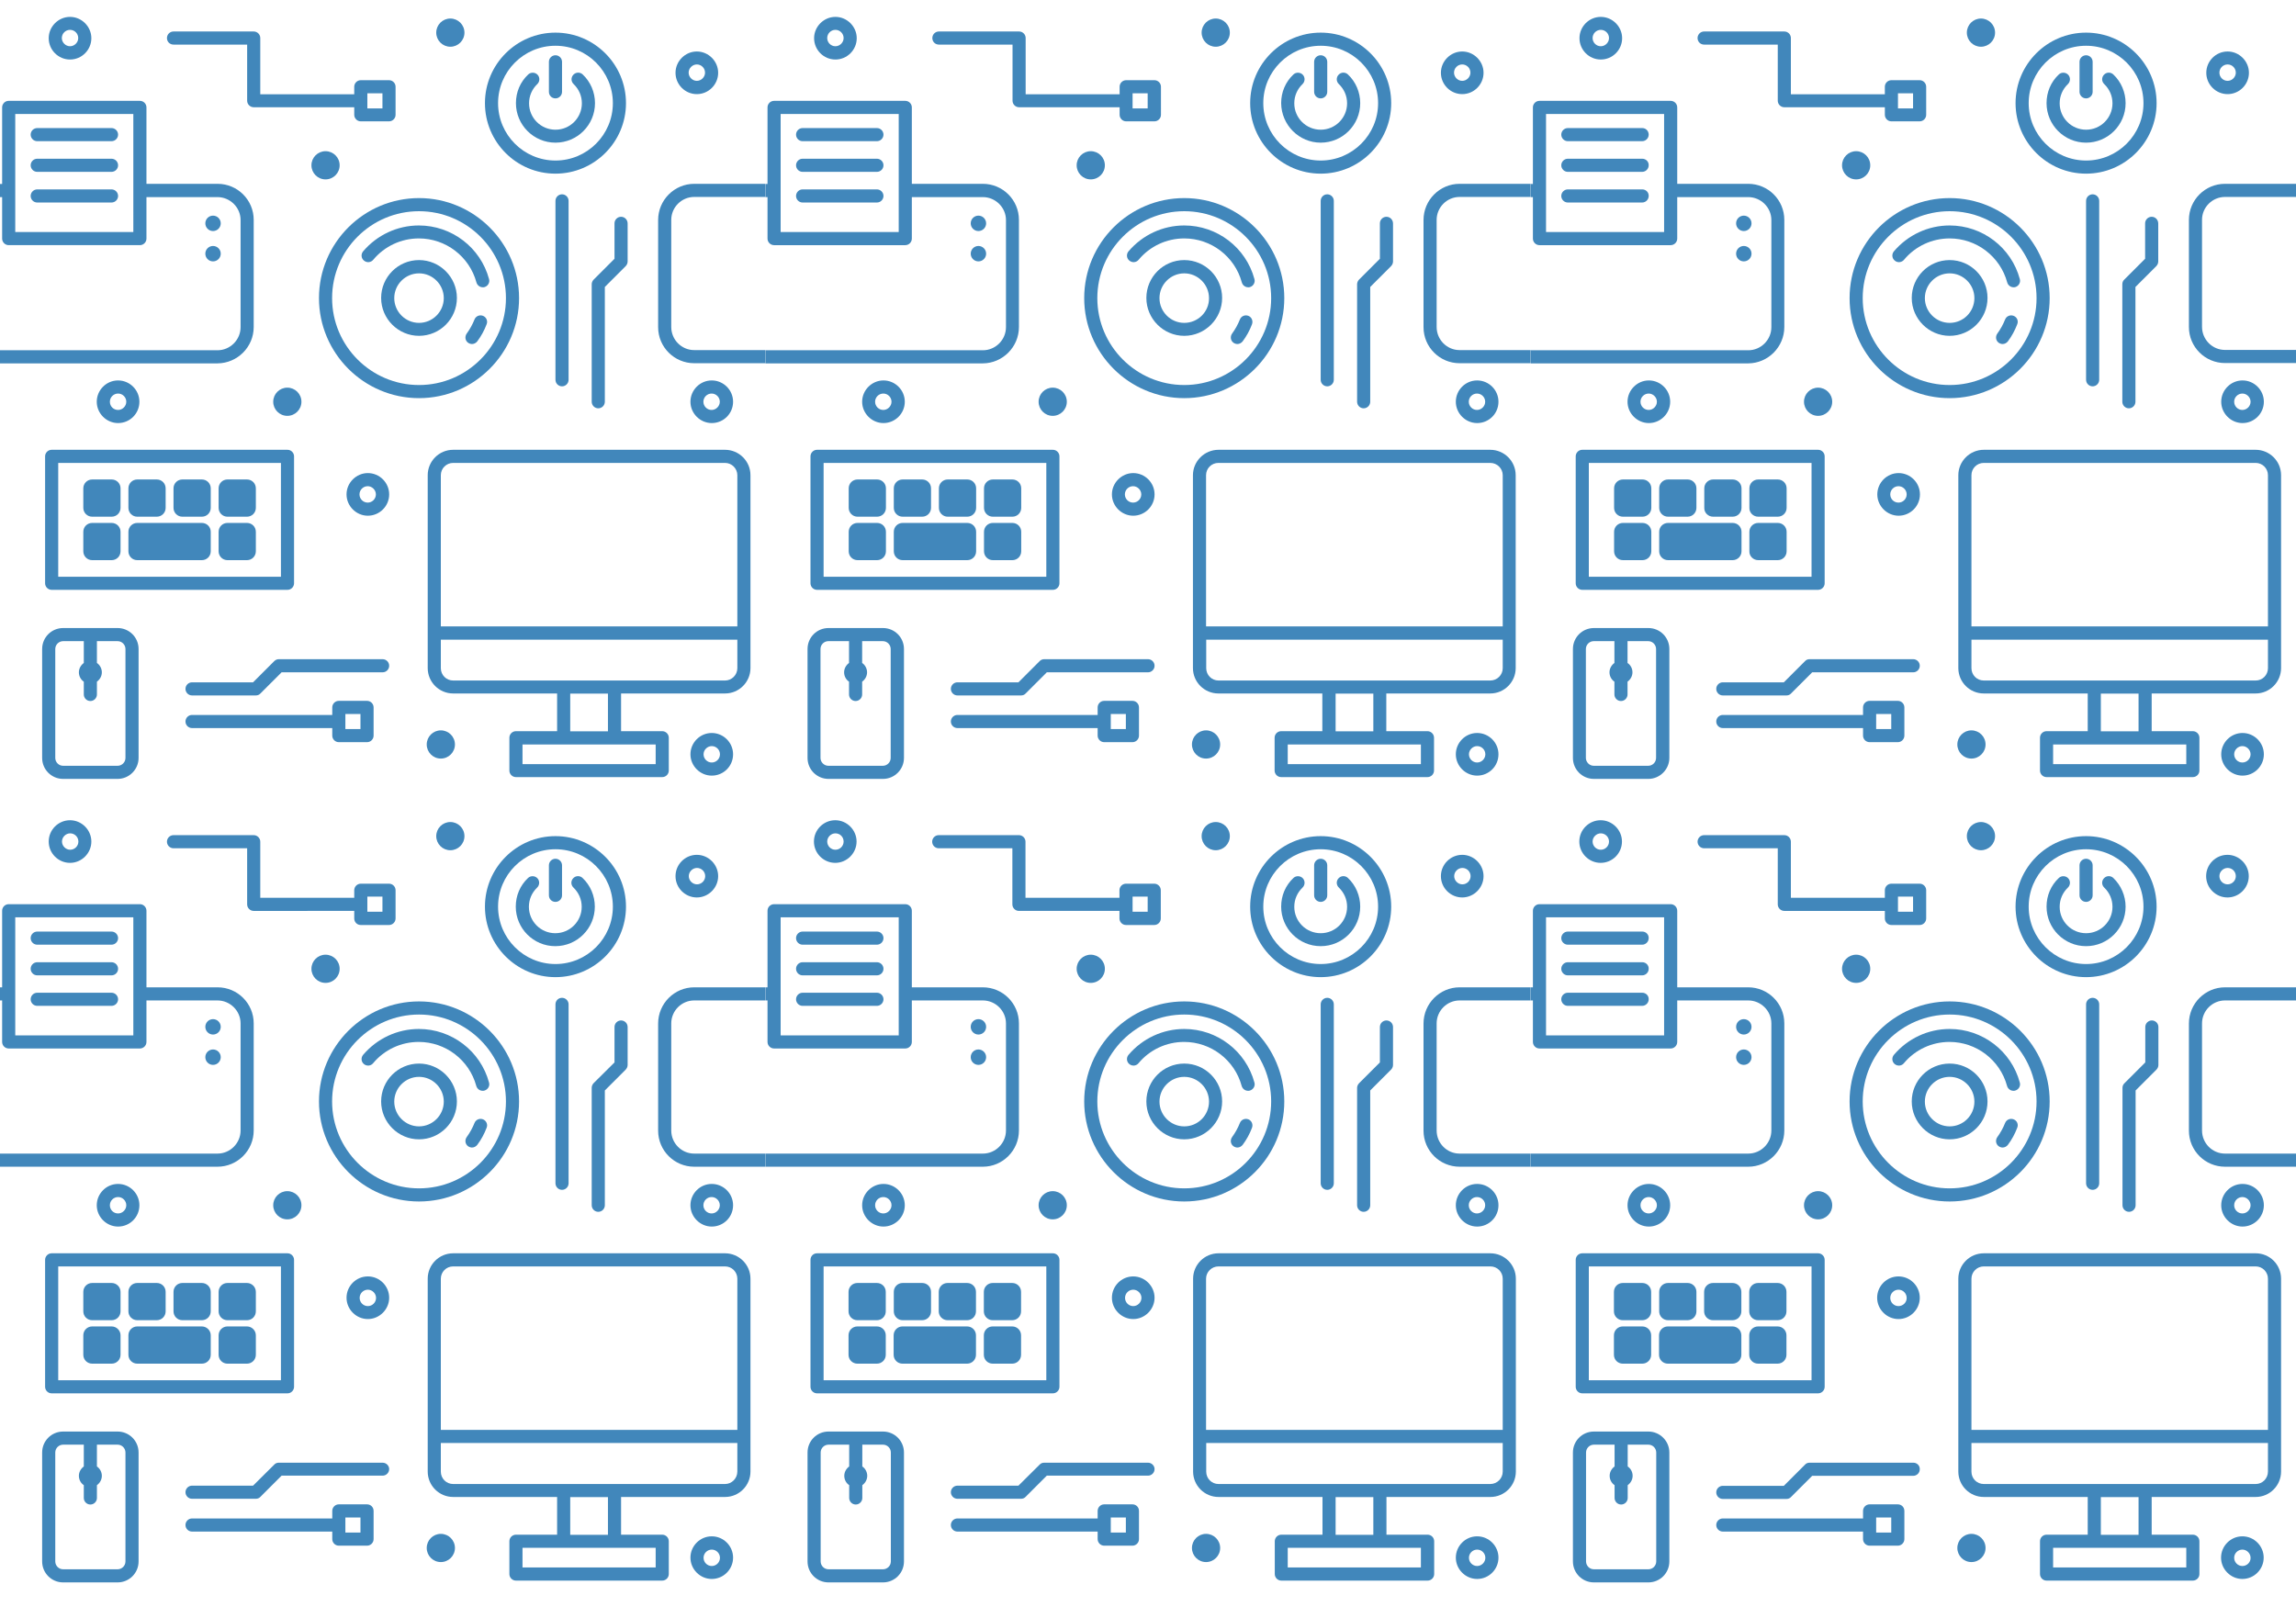 <?xml version="1.0" encoding="utf-8"?>
<!-- Generator: Adobe Illustrator 19.0.0, SVG Export Plug-In . SVG Version: 6.00 Build 0)  -->
<svg xmlns="http://www.w3.org/2000/svg" xmlns:xlink="http://www.w3.org/1999/xlink" version="1.1" id="Layer_2_copy" x="0px" y="0px" viewBox="0 0 1400 980" style="enable-background:new 0 0 1400 980;" xml:space="preserve">
<style type="text/css">
	.st0{fill:#47D6C2;}
	.st1{fill:#4187BB;}
</style>
<g>
	
	<g>
		<g>
			<g>
				<path class="st1" d="M194.5,181.8c0,33.6,27.4,61,61,61s61-27.4,61-61s-27.4-61-61-61S194.5,148.1,194.5,181.8z M255.5,128.8      c29.2,0,53,23.8,53,53s-23.8,53-53,53s-53-23.8-53-53S226.2,128.8,255.5,128.8z"/>
				<path class="st1" d="M294.5,192.6c-2.1-0.8-4.4,0.2-5.2,2.3c-1.2,3-2.8,5.9-4.7,8.5c-1.3,1.8-1,4.3,0.8,5.6      c0.7,0.5,1.6,0.8,2.4,0.8c1.2,0,2.4-0.6,3.2-1.6c2.4-3.2,4.3-6.7,5.7-10.4C297.6,195.7,296.5,193.4,294.5,192.6z"/>
				<path class="st1" d="M227.6,158.4c6.9-8.3,17.1-13,27.8-13c16.4,0,30.8,11,35.1,26.8c0.5,1.8,2.1,3,3.9,3c0.3,0,0.7,0,1-0.1      c2.1-0.6,3.4-2.8,2.8-4.9c-5.2-19.3-22.8-32.7-42.8-32.7c-13.1,0-25.5,5.8-34,15.8c-1.4,1.7-1.2,4.2,0.5,5.6      C223.7,160.4,226.2,160.1,227.6,158.4z"/>
				<path class="st1" d="M255.5,158.6c-12.8,0-23.1,10.4-23.1,23.1s10.4,23.1,23.1,23.1c12.8,0,23.1-10.4,23.1-23.1      S268.2,158.6,255.5,158.6z M255.5,196.9c-8.3,0-15.1-6.8-15.1-15.1c0-8.3,6.8-15.1,15.1-15.1c8.3,0,15.1,6.8,15.1,15.1      C270.6,190.1,263.8,196.9,255.5,196.9z"/>
				<path class="st1" d="M260.8,289.8v117.6c0,8.6,7,15.5,15.5,15.5h63.4v23h-25.1c-2.2,0-4,1.8-4,4v20c0,2.2,1.8,4,4,4h89.2      c2.2,0,4-1.8,4-4v-20c0-2.2-1.8-4-4-4h-25.1v-23h63.4c8.6,0,15.5-7,15.5-15.5V289.8c0-8.6-7-15.5-15.5-15.5H276.3      C267.7,274.3,260.8,281.3,260.8,289.8z M399.8,466h-81.2v-12h25.1h31h25.1V466z M370.7,446h-23v-23h23V446z M442.1,415h-67.4      h-31h-67.4c-4.2,0-7.5-3.4-7.5-7.5v-17.4h180.8v17.4C449.6,411.6,446.2,415,442.1,415z M449.6,289.8v92.2H268.8v-92.2      c0-4.2,3.4-7.5,7.5-7.5h165.8C446.2,282.3,449.6,285.7,449.6,289.8z"/>
				<path class="st1" d="M179.3,355.7v-77.4c0-2.2-1.8-4-4-4H31.5c-2.2,0-4,1.8-4,4v77.4c0,2.2,1.8,4,4,4h143.8      C177.5,359.7,179.3,357.9,179.3,355.7z M171.3,351.7H35.5v-69.4h135.8V351.7z"/>
				<path class="st1" d="M56.2,315.1h11.9c3,0,5.4-2.4,5.4-5.4v-11.9c0-3-2.4-5.4-5.4-5.4H56.2c-3,0-5.4,2.4-5.4,5.4v11.9      C50.8,312.7,53.2,315.1,56.2,315.1z"/>
				<path class="st1" d="M83.7,315.1h11.9c3,0,5.4-2.4,5.4-5.4v-11.9c0-3-2.4-5.4-5.4-5.4H83.7c-3,0-5.4,2.4-5.4,5.4v11.9      C78.3,312.7,80.7,315.1,83.7,315.1z"/>
				<path class="st1" d="M111.2,315.1h11.9c3,0,5.4-2.4,5.4-5.4v-11.9c0-3-2.4-5.4-5.4-5.4h-11.9c-3,0-5.4,2.4-5.4,5.4v11.9      C105.8,312.7,108.2,315.1,111.2,315.1z"/>
				<path class="st1" d="M138.7,315.1h11.9c3,0,5.4-2.4,5.4-5.4v-11.9c0-3-2.4-5.4-5.4-5.4h-11.9c-3,0-5.4,2.4-5.4,5.4v11.9      C133.3,312.7,135.7,315.1,138.7,315.1z"/>
				<path class="st1" d="M56.2,341.6h11.9c3,0,5.4-2.4,5.4-5.4v-11.9c0-3-2.4-5.4-5.4-5.4H56.2c-3,0-5.4,2.4-5.4,5.4v11.9      C50.8,339.2,53.2,341.6,56.2,341.6z"/>
				<path class="st1" d="M138.7,341.6h11.9c3,0,5.4-2.4,5.4-5.4v-11.9c0-3-2.4-5.4-5.4-5.4h-11.9c-3,0-5.4,2.4-5.4,5.4v11.9      C133.3,339.2,135.7,341.6,138.7,341.6z"/>
				<path class="st1" d="M83.7,341.6h39.4c3,0,5.4-2.4,5.4-5.4v-11.9c0-3-2.4-5.4-5.4-5.4H83.7c-3,0-5.4,2.4-5.4,5.4v11.9      C78.3,339.2,80.7,341.6,83.7,341.6z"/>
				<path class="st1" d="M84.5,462.2v-66.4c0-7.1-5.7-12.8-12.8-12.8H38.5c-7.1,0-12.8,5.7-12.8,12.8v66.4c0,7.1,5.7,12.8,12.8,12.8      h33.2C78.8,475,84.5,469.2,84.5,462.2z M33.7,462.2v-66.4c0-2.7,2.2-4.8,4.8-4.8h12.6v13.3c-1.8,1.3-3,3.4-3,5.7      c0,2.4,1.2,4.5,3,5.7v7.8c0,2.2,1.8,4,4,4c2.2,0,4-1.8,4-4v-7.8c1.8-1.3,3-3.4,3-5.7s-1.2-4.5-3-5.7V391h12.6      c2.7,0,4.8,2.2,4.8,4.8v66.4c0,2.7-2.2,4.8-4.8,4.8H38.5C35.8,467,33.7,464.8,33.7,462.2z"/>
				<path class="st1" d="M338.7,105.9c23.7,0,43-19.3,43-43c0-23.7-19.3-43-43-43s-43,19.3-43,43      C295.7,86.6,314.9,105.9,338.7,105.9z M338.7,27.9c19.3,0,35,15.7,35,35s-15.7,35-35,35s-35-15.7-35-35S319.4,27.9,338.7,27.9z"/>
				<path class="st1" d="M338.7,87c13.3,0,24.1-10.8,24.1-24.1c0-6.6-2.7-13-7.5-17.5c-1.6-1.5-4.1-1.5-5.7,0.2      c-1.5,1.6-1.5,4.1,0.2,5.7c3.2,3.1,5,7.2,5,11.7c0,8.9-7.2,16.1-16.1,16.1c-8.9,0-16.1-7.2-16.1-16.1c0-4.5,1.8-8.6,5-11.7      c1.6-1.5,1.7-4.1,0.2-5.7c-1.5-1.6-4.1-1.7-5.7-0.2c-4.9,4.6-7.5,10.8-7.5,17.5C314.6,76.2,325.4,87,338.7,87z"/>
				<path class="st1" d="M338.7,60c2.2,0,4-1.8,4-4V37.7c0-2.2-1.8-4-4-4c-2.2,0-4,1.8-4,4V56C334.7,58.2,336.4,60,338.7,60z"/>
				<path class="st1" d="M154.7,199.4v-65.3c0-12.2-9.9-22-22-22H89.3V65.5c0-2.2-1.8-4-4-4h-80c-2.2,0-4,1.8-4,4v46.7H0v8h1.3v25.3      c0,2.2,1.8,4,4,4h80c2.2,0,4-1.8,4-4v-25.3h43.3c7.7,0,14.1,6.3,14.1,14v65.3c0,7.7-6.3,14.1-14.1,14.1H0v8h132.6      C144.8,221.5,154.7,211.6,154.7,199.4z M81.3,141.5h-72v-25.3V69.5h72v46.7V141.5z"/>
				<path class="st1" d="M401.3,134.2v65.3c0,12.2,9.9,22,22,22h43.3v-8h-43.3c-7.7,0-14-6.3-14-14.1v-65.3c0-7.7,6.3-14,14-14h43.3      v-8h-43.3C411.2,112.1,401.3,122,401.3,134.2z"/>
				<path class="st1" d="M68,78.1H22.7c-2.2,0-4,1.8-4,4s1.8,4,4,4H68c2.2,0,4-1.8,4-4S70.2,78.1,68,78.1z"/>
				<path class="st1" d="M68,96.8H22.7c-2.2,0-4,1.8-4,4c0,2.2,1.8,4,4,4H68c2.2,0,4-1.8,4-4C72,98.6,70.2,96.8,68,96.8z"/>
				<path class="st1" d="M68,115.5H22.7c-2.2,0-4,1.8-4,4c0,2.2,1.8,4,4,4H68c2.2,0,4-1.8,4-4C72,117.3,70.2,115.5,68,115.5z"/>
				<circle class="st1" cx="129.9" cy="136.2" r="4.7"/>
				<circle class="st1" cx="129.9" cy="154.7" r="4.7"/>
				<path class="st1" d="M105.8,27.2h44.9v34.2c0,2.2,1.8,4,4,4H216v4.6c0,2.2,1.8,4,4,4h17.2c2.2,0,4-1.8,4-4V52.9c0-2.2-1.8-4-4-4      H220c-2.2,0-4,1.8-4,4v4.6h-57.3V23.2c0-2.2-1.8-4-4-4h-48.9c-2.2,0-4,1.8-4,4C101.8,25.5,103.6,27.2,105.8,27.2z M224,56.9h9.2      v9.2H224V56.9z"/>
				<path class="st1" d="M206.6,452.6h17.2c2.2,0,4-1.8,4-4v-17.2c0-2.2-1.8-4-4-4h-17.2c-2.2,0-4,1.8-4,4v4.6h-85.5      c-2.2,0-4,1.8-4,4c0,2.2,1.8,4,4,4h85.5v4.6C202.6,450.8,204.4,452.6,206.6,452.6z M210.6,435.4h9.2v9.2h-9.2V435.4z"/>
				<path class="st1" d="M378.7,132.2c-2.2,0-4,1.8-4,4v21.6L362,170.5c-0.7,0.7-1.2,1.8-1.2,2.8V245c0,2.2,1.8,4,4,4      c2.2,0,4-1.8,4-4v-70l12.7-12.7c0.7-0.7,1.2-1.8,1.2-2.8v-23.2C382.7,134,380.9,132.2,378.7,132.2z"/>
				<path class="st1" d="M346.7,231.6V122.5c0-2.2-1.8-4-4-4c-2.2,0-4,1.8-4,4v109.1c0,2.2,1.8,4,4,4      C344.9,235.6,346.7,233.8,346.7,231.6z"/>
				<path class="st1" d="M167.2,403.2l-12.9,12.9h-37.2c-2.2,0-4,1.8-4,4c0,2.2,1.8,4,4,4H156c1.1,0,2.1-0.4,2.8-1.2l12.9-12.9h61.6      c2.2,0,4-1.8,4-4c0-2.2-1.8-4-4-4H170C169,402,168,402.4,167.2,403.2z"/>
				<path class="st1" d="M237.3,301.5c0-7.2-5.9-13-13-13s-13,5.9-13,13s5.9,13,13,13S237.3,308.7,237.3,301.5z M219.2,301.5      c0-2.8,2.3-5,5-5s5,2.3,5,5c0,2.8-2.3,5-5,5S219.2,304.3,219.2,301.5z"/>
				<path class="st1" d="M424.9,57.4c7.2,0,13-5.9,13-13s-5.9-13-13-13s-13,5.9-13,13S417.7,57.4,424.9,57.4z M424.9,39.3      c2.8,0,5,2.3,5,5s-2.3,5-5,5s-5-2.3-5-5S422.2,39.3,424.9,39.3z"/>
				<circle class="st1" cx="198.5" cy="100.8" r="8.6"/>
				<circle class="st1" cx="274.6" cy="19.9" r="8.6"/>
				<circle class="st1" cx="268.8" cy="454" r="8.6"/>
				<circle class="st1" cx="175.2" cy="245" r="8.6"/>
				<path class="st1" d="M85,245c0-7.2-5.9-13-13-13c-7.2,0-13,5.9-13,13s5.9,13,13,13C79.2,258,85,252.2,85,245z M67,245      c0-2.8,2.3-5,5-5c2.8,0,5,2.3,5,5s-2.3,5-5,5C69.2,250,67,247.8,67,245z"/>
				<path class="st1" d="M447,245c0-7.2-5.9-13-13-13c-7.2,0-13,5.9-13,13s5.9,13,13,13C441.2,258,447,252.2,447,245z M428.9,245      c0-2.8,2.3-5,5-5c2.8,0,5,2.3,5,5s-2.3,5-5,5C431.2,250,428.9,247.8,428.9,245z"/>
				<path class="st1" d="M447,460c0-7.2-5.9-13-13-13c-7.2,0-13,5.9-13,13s5.9,13,13,13C441.2,473,447,467.2,447,460z M434,465      c-2.8,0-5-2.3-5-5s2.3-5,5-5c2.8,0,5,2.3,5,5S436.8,465,434,465z"/>
				<path class="st1" d="M42.7,36.3c7.2,0,13-5.9,13-13s-5.9-13-13-13s-13,5.9-13,13S35.5,36.3,42.7,36.3z M42.7,18.2      c2.8,0,5,2.3,5,5s-2.3,5-5,5s-5-2.3-5-5S39.9,18.2,42.7,18.2z"/>
				<path class="st1" d="M661.1,181.8c0,33.6,27.4,61,61,61s61-27.4,61-61s-27.4-61-61-61S661.1,148.1,661.1,181.8z M722.1,128.8      c29.2,0,53,23.8,53,53s-23.8,53-53,53s-53-23.8-53-53S692.9,128.8,722.1,128.8z"/>
				<path class="st1" d="M761.2,192.6c-2.1-0.8-4.4,0.2-5.2,2.3c-1.2,3-2.8,5.9-4.7,8.5c-1.3,1.8-1,4.3,0.8,5.6      c0.7,0.5,1.6,0.8,2.4,0.8c1.2,0,2.4-0.6,3.2-1.6c2.4-3.2,4.3-6.7,5.7-10.4C764.2,195.7,763.2,193.4,761.2,192.6z"/>
				<path class="st1" d="M694.3,158.4c6.9-8.3,17.1-13,27.8-13c16.4,0,30.8,11,35.1,26.8c0.5,1.8,2.1,3,3.9,3c0.3,0,0.7,0,1-0.1      c2.1-0.6,3.4-2.8,2.8-4.9c-5.2-19.3-22.8-32.7-42.8-32.7c-13.1,0-25.5,5.8-34,15.8c-1.4,1.7-1.2,4.2,0.5,5.6      C690.4,160.4,692.9,160.1,694.3,158.4z"/>
				<path class="st1" d="M722.1,158.6c-12.8,0-23.1,10.4-23.1,23.1s10.4,23.1,23.1,23.1s23.1-10.4,23.1-23.1      S734.9,158.6,722.1,158.6z M722.1,196.9c-8.3,0-15.1-6.8-15.1-15.1c0-8.3,6.8-15.1,15.1-15.1c8.3,0,15.1,6.8,15.1,15.1      C737.3,190.1,730.5,196.9,722.1,196.9z"/>
				<path class="st1" d="M727.4,289.8v117.6c0,8.6,7,15.5,15.5,15.5h63.4v23h-25.1c-2.2,0-4,1.8-4,4v20c0,2.2,1.8,4,4,4h89.2      c2.2,0,4-1.8,4-4v-20c0-2.2-1.8-4-4-4h-25.1v-23h63.4c8.6,0,15.5-7,15.5-15.5V289.8c0-8.6-7-15.5-15.5-15.5H743      C734.4,274.3,727.4,281.3,727.4,289.8z M866.4,466h-81.2v-12h25.1h31h25.1V466z M837.4,446h-23v-23h23V446z M908.7,415h-67.4      h-31H743c-4.2,0-7.5-3.4-7.5-7.5v-17.4h180.8v17.4C916.3,411.6,912.9,415,908.7,415z M916.3,289.8v92.2H735.4v-92.2      c0-4.2,3.4-7.5,7.5-7.5h165.8C912.9,282.3,916.3,285.7,916.3,289.8z"/>
				<path class="st1" d="M646,355.7v-77.4c0-2.2-1.8-4-4-4H498.2c-2.2,0-4,1.8-4,4v77.4c0,2.2,1.8,4,4,4H642      C644.2,359.7,646,357.9,646,355.7z M638,351.7H502.2v-69.4H638V351.7z"/>
				<path class="st1" d="M522.9,315.1h11.9c3,0,5.4-2.4,5.4-5.4v-11.9c0-3-2.4-5.4-5.4-5.4h-11.9c-3,0-5.4,2.4-5.4,5.4v11.9      C517.5,312.7,519.9,315.1,522.9,315.1z"/>
				<path class="st1" d="M550.4,315.1h11.9c3,0,5.4-2.4,5.4-5.4v-11.9c0-3-2.4-5.4-5.4-5.4h-11.9c-3,0-5.4,2.4-5.4,5.4v11.9      C545,312.7,547.4,315.1,550.4,315.1z"/>
				<path class="st1" d="M577.9,315.1h11.9c3,0,5.4-2.4,5.4-5.4v-11.9c0-3-2.4-5.4-5.4-5.4h-11.9c-3,0-5.4,2.4-5.4,5.4v11.9      C572.5,312.7,574.9,315.1,577.9,315.1z"/>
				<path class="st1" d="M605.4,315.1h11.9c3,0,5.4-2.4,5.4-5.4v-11.9c0-3-2.4-5.4-5.4-5.4h-11.9c-3,0-5.4,2.4-5.4,5.4v11.9      C600,312.7,602.4,315.1,605.4,315.1z"/>
				<path class="st1" d="M522.9,341.6h11.9c3,0,5.4-2.4,5.4-5.4v-11.9c0-3-2.4-5.4-5.4-5.4h-11.9c-3,0-5.4,2.4-5.4,5.4v11.9      C517.5,339.2,519.9,341.6,522.9,341.6z"/>
				<path class="st1" d="M605.4,341.6h11.9c3,0,5.4-2.4,5.4-5.4v-11.9c0-3-2.4-5.4-5.4-5.4h-11.9c-3,0-5.4,2.4-5.4,5.4v11.9      C600,339.2,602.4,341.6,605.4,341.6z"/>
				<path class="st1" d="M550.4,341.6h39.4c3,0,5.4-2.4,5.4-5.4v-11.9c0-3-2.4-5.4-5.4-5.4h-39.4c-3,0-5.4,2.4-5.4,5.4v11.9      C545,339.2,547.4,341.6,550.4,341.6z"/>
				<path class="st1" d="M551.2,462.2v-66.4c0-7.1-5.7-12.8-12.8-12.8h-33.2c-7.1,0-12.8,5.7-12.8,12.8v66.4      c0,7.1,5.7,12.8,12.8,12.8h33.2C545.5,475,551.2,469.2,551.2,462.2z M500.3,462.2v-66.4c0-2.7,2.2-4.8,4.8-4.8h12.6v13.3      c-1.8,1.3-3,3.4-3,5.7c0,2.4,1.2,4.5,3,5.7v7.8c0,2.2,1.8,4,4,4c2.2,0,4-1.8,4-4v-7.8c1.8-1.3,3-3.4,3-5.7s-1.2-4.5-3-5.7V391      h12.6c2.7,0,4.8,2.2,4.8,4.8v66.4c0,2.7-2.2,4.8-4.8,4.8h-33.2C502.5,467,500.3,464.8,500.3,462.2z"/>
				<path class="st1" d="M805.3,105.9c23.7,0,43-19.3,43-43c0-23.7-19.3-43-43-43s-43,19.3-43,43      C762.3,86.6,781.6,105.9,805.3,105.9z M805.3,27.9c19.3,0,35,15.7,35,35s-15.7,35-35,35s-35-15.7-35-35S786,27.9,805.3,27.9z"/>
				<path class="st1" d="M805.3,87c13.3,0,24.1-10.8,24.1-24.1c0-6.6-2.7-13-7.5-17.5c-1.6-1.5-4.1-1.5-5.7,0.2      c-1.5,1.6-1.5,4.1,0.2,5.7c3.2,3.1,5,7.2,5,11.7c0,8.9-7.2,16.1-16.1,16.1c-8.9,0-16.1-7.2-16.1-16.1c0-4.5,1.8-8.6,5-11.7      c1.6-1.5,1.7-4.1,0.2-5.7c-1.5-1.6-4.1-1.7-5.7-0.2c-4.9,4.6-7.5,10.8-7.5,17.5C781.3,76.2,792.1,87,805.3,87z"/>
				<path class="st1" d="M805.3,60c2.2,0,4-1.8,4-4V37.7c0-2.2-1.8-4-4-4c-2.2,0-4,1.8-4,4V56C801.3,58.2,803.1,60,805.3,60z"/>
				<path class="st1" d="M621.3,199.4v-65.3c0-12.2-9.9-22-22-22H556V65.5c0-2.2-1.8-4-4-4h-80c-2.2,0-4,1.8-4,4v46.7h-1.3v8h1.3      v25.3c0,2.2,1.8,4,4,4h80c2.2,0,4-1.8,4-4v-25.3h43.3c7.7,0,14.1,6.3,14.1,14v65.3c0,7.7-6.3,14.1-14.1,14.1H466.7v8h132.6      C611.4,221.5,621.3,211.6,621.3,199.4z M548,141.5h-72v-25.3V69.5h72v46.7V141.5z"/>
				<path class="st1" d="M868,134.2v65.3c0,12.2,9.9,22,22,22h43.3v-8H890c-7.7,0-14-6.3-14-14.1v-65.3c0-7.7,6.3-14,14-14h43.3v-8      H890C877.9,112.1,868,122,868,134.2z"/>
				<path class="st1" d="M534.7,78.1h-45.3c-2.2,0-4,1.8-4,4s1.8,4,4,4h45.3c2.2,0,4-1.8,4-4S536.9,78.1,534.7,78.1z"/>
				<path class="st1" d="M534.7,96.8h-45.3c-2.2,0-4,1.8-4,4c0,2.2,1.8,4,4,4h45.3c2.2,0,4-1.8,4-4      C538.7,98.6,536.9,96.8,534.7,96.8z"/>
				<path class="st1" d="M534.7,115.5h-45.3c-2.2,0-4,1.8-4,4c0,2.2,1.8,4,4,4h45.3c2.2,0,4-1.8,4-4      C538.7,117.3,536.9,115.5,534.7,115.5z"/>
				<circle class="st1" cx="596.6" cy="136.2" r="4.7"/>
				<circle class="st1" cx="596.6" cy="154.7" r="4.7"/>
				<path class="st1" d="M572.5,27.2h44.9v34.2c0,2.2,1.8,4,4,4h61.3v4.6c0,2.2,1.8,4,4,4h17.2c2.2,0,4-1.8,4-4V52.9      c0-2.2-1.8-4-4-4h-17.2c-2.2,0-4,1.8-4,4v4.6h-57.3V23.2c0-2.2-1.8-4-4-4h-48.9c-2.2,0-4,1.8-4,4      C568.5,25.5,570.3,27.2,572.5,27.2z M690.6,56.9h9.2v9.2h-9.2V56.9z"/>
				<path class="st1" d="M673.3,452.6h17.2c2.2,0,4-1.8,4-4v-17.2c0-2.2-1.8-4-4-4h-17.2c-2.2,0-4,1.8-4,4v4.6h-85.5      c-2.2,0-4,1.8-4,4c0,2.2,1.8,4,4,4h85.5v4.6C669.3,450.8,671.1,452.6,673.3,452.6z M677.3,435.4h9.2v9.2h-9.2V435.4z"/>
				<path class="st1" d="M845.4,132.2c-2.2,0-4,1.8-4,4v21.6l-12.7,12.7c-0.7,0.7-1.2,1.8-1.2,2.8V245c0,2.2,1.8,4,4,4      c2.2,0,4-1.8,4-4v-70l12.7-12.7c0.7-0.7,1.2-1.8,1.2-2.8v-23.2C849.4,134,847.6,132.2,845.4,132.2z"/>
				<path class="st1" d="M813.3,231.6V122.5c0-2.2-1.8-4-4-4c-2.2,0-4,1.8-4,4v109.1c0,2.2,1.8,4,4,4      C811.5,235.6,813.3,233.8,813.3,231.6z"/>
				<path class="st1" d="M633.9,403.2L621,416.1h-37.2c-2.2,0-4,1.8-4,4c0,2.2,1.8,4,4,4h38.8c1.1,0,2.1-0.4,2.8-1.2l12.9-12.9H700      c2.2,0,4-1.8,4-4c0-2.2-1.8-4-4-4h-63.3C635.7,402,634.6,402.4,633.9,403.2z"/>
				<path class="st1" d="M704,301.5c0-7.2-5.9-13-13-13s-13,5.9-13,13s5.9,13,13,13S704,308.7,704,301.5z M685.9,301.5      c0-2.8,2.3-5,5-5s5,2.3,5,5c0,2.8-2.3,5-5,5S685.9,304.3,685.9,301.5z"/>
				<path class="st1" d="M891.6,57.4c7.2,0,13-5.9,13-13s-5.9-13-13-13s-13,5.9-13,13S884.4,57.4,891.6,57.4z M891.6,39.3      c2.8,0,5,2.3,5,5s-2.3,5-5,5s-5-2.3-5-5S888.8,39.3,891.6,39.3z"/>
				<circle class="st1" cx="665.1" cy="100.8" r="8.6"/>
				<circle class="st1" cx="741.3" cy="19.9" r="8.6"/>
				<circle class="st1" cx="735.4" cy="454" r="8.6"/>
				<circle class="st1" cx="641.9" cy="245" r="8.6"/>
				<path class="st1" d="M551.7,245c0-7.2-5.9-13-13-13s-13,5.9-13,13s5.9,13,13,13S551.7,252.2,551.7,245z M533.6,245      c0-2.8,2.3-5,5-5c2.8,0,5,2.3,5,5s-2.3,5-5,5C535.9,250,533.6,247.8,533.6,245z"/>
				<path class="st1" d="M913.7,245c0-7.2-5.9-13-13-13c-7.2,0-13,5.9-13,13s5.9,13,13,13C907.9,258,913.7,252.2,913.7,245z       M895.6,245c0-2.8,2.3-5,5-5c2.8,0,5,2.3,5,5s-2.3,5-5,5C897.9,250,895.6,247.8,895.6,245z"/>
				<path class="st1" d="M913.7,460c0-7.2-5.9-13-13-13c-7.2,0-13,5.9-13,13s5.9,13,13,13C907.9,473,913.7,467.2,913.7,460z       M900.7,465c-2.8,0-5-2.3-5-5s2.3-5,5-5c2.8,0,5,2.3,5,5S903.4,465,900.7,465z"/>
				<path class="st1" d="M509.4,36.3c7.2,0,13-5.9,13-13s-5.9-13-13-13s-13,5.9-13,13S502.2,36.3,509.4,36.3z M509.4,18.2      c2.8,0,5,2.3,5,5s-2.3,5-5,5c-2.8,0-5-2.3-5-5S506.6,18.2,509.4,18.2z"/>
				<path class="st1" d="M1127.8,181.8c0,33.6,27.4,61,61,61c33.6,0,61-27.4,61-61s-27.4-61-61-61      C1155.2,120.8,1127.8,148.1,1127.8,181.8z M1188.8,128.8c29.2,0,53,23.8,53,53s-23.8,53-53,53s-53-23.8-53-53      S1159.6,128.8,1188.8,128.8z"/>
				<path class="st1" d="M1227.8,192.6c-2.1-0.8-4.4,0.2-5.2,2.3c-1.2,3-2.8,5.9-4.7,8.5c-1.3,1.8-1,4.3,0.8,5.6      c0.7,0.5,1.6,0.8,2.4,0.8c1.2,0,2.4-0.6,3.2-1.6c2.4-3.2,4.3-6.7,5.7-10.4C1230.9,195.7,1229.9,193.4,1227.8,192.6z"/>
				<path class="st1" d="M1161,158.4c6.9-8.3,17.1-13,27.8-13c16.4,0,30.8,11,35.1,26.8c0.5,1.8,2.1,3,3.9,3c0.3,0,0.7,0,1-0.1      c2.1-0.6,3.4-2.8,2.8-4.9c-5.2-19.3-22.8-32.7-42.8-32.7c-13.1,0-25.5,5.8-34,15.8c-1.4,1.7-1.2,4.2,0.5,5.6      C1157,160.4,1159.6,160.1,1161,158.4z"/>
				<path class="st1" d="M1188.8,158.6c-12.8,0-23.1,10.4-23.1,23.1s10.4,23.1,23.1,23.1c12.8,0,23.1-10.4,23.1-23.1      S1201.6,158.6,1188.8,158.6z M1188.8,196.9c-8.3,0-15.1-6.8-15.1-15.1c0-8.3,6.8-15.1,15.1-15.1c8.3,0,15.1,6.8,15.1,15.1      C1203.9,190.1,1197.2,196.9,1188.8,196.9z"/>
				<path class="st1" d="M1194.1,289.8v117.6c0,8.6,7,15.5,15.5,15.5h63.4v23h-25.1c-2.2,0-4,1.8-4,4v20c0,2.2,1.8,4,4,4h89.2      c2.2,0,4-1.8,4-4v-20c0-2.2-1.8-4-4-4H1312v-23h63.4c8.6,0,15.5-7,15.5-15.5V289.8c0-8.6-7-15.5-15.5-15.5h-165.8      C1201.1,274.3,1194.1,281.3,1194.1,289.8z M1333.1,466h-81.2v-12h25.1h31h25.1V466z M1304,446h-23v-23h23V446z M1375.4,415H1308      h-31h-67.4c-4.2,0-7.5-3.4-7.5-7.5v-17.4h180.8v17.4C1382.9,411.6,1379.6,415,1375.4,415z M1382.9,289.8v92.2h-180.8v-92.2      c0-4.2,3.4-7.5,7.5-7.5h165.8C1379.6,282.3,1382.9,285.7,1382.9,289.8z"/>
				<path class="st1" d="M1112.6,355.7v-77.4c0-2.2-1.8-4-4-4H964.8c-2.2,0-4,1.8-4,4v77.4c0,2.2,1.8,4,4,4h143.8      C1110.8,359.7,1112.6,357.9,1112.6,355.7z M1104.6,351.7H968.8v-69.4h135.8V351.7z"/>
				<path class="st1" d="M989.6,315.1h11.9c3,0,5.4-2.4,5.4-5.4v-11.9c0-3-2.4-5.4-5.4-5.4h-11.9c-3,0-5.4,2.4-5.4,5.4v11.9      C984.2,312.7,986.6,315.1,989.6,315.1z"/>
				<path class="st1" d="M1017.1,315.1h11.9c3,0,5.4-2.4,5.4-5.4v-11.9c0-3-2.4-5.4-5.4-5.4h-11.9c-3,0-5.4,2.4-5.4,5.4v11.9      C1011.7,312.7,1014.1,315.1,1017.1,315.1z"/>
				<path class="st1" d="M1044.6,315.1h11.9c3,0,5.4-2.4,5.4-5.4v-11.9c0-3-2.4-5.4-5.4-5.4h-11.9c-3,0-5.4,2.4-5.4,5.4v11.9      C1039.1,312.7,1041.6,315.1,1044.6,315.1z"/>
				<path class="st1" d="M1072.1,315.1h11.9c3,0,5.4-2.4,5.4-5.4v-11.9c0-3-2.4-5.4-5.4-5.4h-11.9c-3,0-5.4,2.4-5.4,5.4v11.9      C1066.6,312.7,1069.1,315.1,1072.1,315.1z"/>
				<path class="st1" d="M989.6,341.6h11.9c3,0,5.4-2.4,5.4-5.4v-11.9c0-3-2.4-5.4-5.4-5.4h-11.9c-3,0-5.4,2.4-5.4,5.4v11.9      C984.2,339.2,986.6,341.6,989.6,341.6z"/>
				<path class="st1" d="M1072.1,341.6h11.9c3,0,5.4-2.4,5.4-5.4v-11.9c0-3-2.4-5.4-5.4-5.4h-11.9c-3,0-5.4,2.4-5.4,5.4v11.9      C1066.6,339.2,1069.1,341.6,1072.1,341.6z"/>
				<path class="st1" d="M1017.1,341.6h39.4c3,0,5.4-2.4,5.4-5.4v-11.9c0-3-2.4-5.4-5.4-5.4h-39.4c-3,0-5.4,2.4-5.4,5.4v11.9      C1011.7,339.2,1014.1,341.6,1017.1,341.6z"/>
				<path class="st1" d="M1017.9,462.2v-66.4c0-7.1-5.7-12.8-12.8-12.8h-33.2c-7.1,0-12.8,5.7-12.8,12.8v66.4      c0,7.1,5.7,12.8,12.8,12.8h33.2C1012.1,475,1017.9,469.2,1017.9,462.2z M967,462.2v-66.4c0-2.7,2.2-4.8,4.8-4.8h12.6v13.3      c-1.8,1.3-3,3.4-3,5.7c0,2.4,1.2,4.5,3,5.7v7.8c0,2.2,1.8,4,4,4c2.2,0,4-1.8,4-4v-7.8c1.8-1.3,3-3.4,3-5.7c0-2.4-1.2-4.5-3-5.7      V391h12.6c2.7,0,4.8,2.2,4.8,4.8v66.4c0,2.7-2.2,4.8-4.8,4.8h-33.2C969.2,467,967,464.8,967,462.2z"/>
				<path class="st1" d="M1272,105.9c23.7,0,43-19.3,43-43c0-23.7-19.3-43-43-43s-43,19.3-43,43C1229,86.6,1248.3,105.9,1272,105.9z       M1272,27.9c19.3,0,35,15.7,35,35s-15.7,35-35,35c-19.3,0-35-15.7-35-35S1252.7,27.9,1272,27.9z"/>
				<path class="st1" d="M1272,87c13.3,0,24.1-10.8,24.1-24.1c0-6.6-2.7-13-7.5-17.5c-1.6-1.5-4.1-1.5-5.7,0.2      c-1.5,1.6-1.5,4.1,0.2,5.7c3.2,3.1,5,7.2,5,11.7c0,8.9-7.2,16.1-16.1,16.1c-8.9,0-16.1-7.2-16.1-16.1c0-4.5,1.8-8.6,5-11.7      c1.6-1.5,1.7-4.1,0.2-5.7c-1.5-1.6-4.1-1.7-5.7-0.2c-4.9,4.6-7.5,10.8-7.5,17.5C1247.9,76.2,1258.7,87,1272,87z"/>
				<path class="st1" d="M1272,60c2.2,0,4-1.8,4-4V37.7c0-2.2-1.8-4-4-4c-2.2,0-4,1.8-4,4V56C1268,58.2,1269.8,60,1272,60z"/>
				<path class="st1" d="M1088,199.4v-65.3c0-12.2-9.9-22-22-22h-43.3V65.5c0-2.2-1.8-4-4-4h-80c-2.2,0-4,1.8-4,4v46.7h-1.3v8h1.3      v25.3c0,2.2,1.8,4,4,4h80c2.2,0,4-1.8,4-4v-25.3h43.3c7.7,0,14.1,6.3,14.1,14v65.3c0,7.7-6.3,14.1-14.1,14.1H933.4v8H1066      C1078.1,221.5,1088,211.6,1088,199.4z M1014.7,141.5h-72v-25.3V69.5h72v46.7V141.5z"/>
				<path class="st1" d="M1356.7,120.1h43.3v-8h-43.3c-12.2,0-22,9.9-22,22v65.3c0,12.2,9.9,22,22,22h43.3v-8h-43.3      c-7.7,0-14-6.3-14-14.1v-65.3C1342.7,126.4,1349,120.1,1356.7,120.1z"/>
				<path class="st1" d="M1001.4,78.1H956c-2.2,0-4,1.8-4,4s1.8,4,4,4h45.3c2.2,0,4-1.8,4-4S1003.6,78.1,1001.4,78.1z"/>
				<path class="st1" d="M1001.4,96.8H956c-2.2,0-4,1.8-4,4c0,2.2,1.8,4,4,4h45.3c2.2,0,4-1.8,4-4      C1005.4,98.6,1003.6,96.8,1001.4,96.8z"/>
				<path class="st1" d="M1001.4,115.5H956c-2.2,0-4,1.8-4,4c0,2.2,1.8,4,4,4h45.3c2.2,0,4-1.8,4-4      C1005.4,117.3,1003.6,115.5,1001.4,115.5z"/>
				<circle class="st1" cx="1063.3" cy="136.2" r="4.7"/>
				<circle class="st1" cx="1063.3" cy="154.7" r="4.7"/>
				<path class="st1" d="M1039.1,27.2h44.9v34.2c0,2.2,1.8,4,4,4h61.3v4.6c0,2.2,1.8,4,4,4h17.2c2.2,0,4-1.8,4-4V52.9      c0-2.2-1.8-4-4-4h-17.2c-2.2,0-4,1.8-4,4v4.6H1092V23.2c0-2.2-1.8-4-4-4h-48.9c-2.2,0-4,1.8-4,4      C1035.1,25.5,1036.9,27.2,1039.1,27.2z M1157.3,56.9h9.2v9.2h-9.2V56.9z"/>
				<path class="st1" d="M1140,452.6h17.2c2.2,0,4-1.8,4-4v-17.2c0-2.2-1.8-4-4-4H1140c-2.2,0-4,1.8-4,4v4.6h-85.5c-2.2,0-4,1.8-4,4      c0,2.2,1.8,4,4,4h85.5v4.6C1136,450.8,1137.8,452.6,1140,452.6z M1144,435.4h9.2v9.2h-9.2V435.4z"/>
				<path class="st1" d="M1312,132.2c-2.2,0-4,1.8-4,4v21.6l-12.7,12.7c-0.8,0.7-1.2,1.8-1.2,2.8V245c0,2.2,1.8,4,4,4s4-1.8,4-4v-70      l12.7-12.7c0.7-0.7,1.2-1.8,1.2-2.8v-23.2C1316,134,1314.2,132.2,1312,132.2z"/>
				<path class="st1" d="M1280,231.6V122.5c0-2.2-1.8-4-4-4c-2.2,0-4,1.8-4,4v109.1c0,2.2,1.8,4,4,4      C1278.2,235.6,1280,233.8,1280,231.6z"/>
				<path class="st1" d="M1100.6,403.2l-12.9,12.9h-37.2c-2.2,0-4,1.8-4,4c0,2.2,1.8,4,4,4h38.8c1.1,0,2.1-0.4,2.8-1.2l12.9-12.9      h61.6c2.2,0,4-1.8,4-4c0-2.2-1.8-4-4-4h-63.3C1102.3,402,1101.3,402.4,1100.6,403.2z"/>
				<path class="st1" d="M1170.7,301.5c0-7.2-5.9-13-13-13c-7.2,0-13,5.9-13,13s5.9,13,13,13      C1164.8,314.5,1170.7,308.7,1170.7,301.5z M1152.6,301.5c0-2.8,2.3-5,5-5c2.8,0,5,2.3,5,5c0,2.8-2.3,5-5,5      C1154.8,306.5,1152.6,304.3,1152.6,301.5z"/>
				<path class="st1" d="M1358.3,57.4c7.2,0,13-5.9,13-13s-5.9-13-13-13c-7.2,0-13,5.9-13,13S1351.1,57.4,1358.3,57.4z M1358.3,39.3      c2.8,0,5,2.3,5,5s-2.3,5-5,5c-2.8,0-5-2.3-5-5S1355.5,39.3,1358.3,39.3z"/>
				<circle class="st1" cx="1131.8" cy="100.8" r="8.6"/>
				<circle class="st1" cx="1207.9" cy="19.9" r="8.6"/>
				<circle class="st1" cx="1202.1" cy="454" r="8.6"/>
				<circle class="st1" cx="1108.6" cy="245" r="8.6"/>
				<path class="st1" d="M1018.4,245c0-7.2-5.9-13-13-13s-13,5.9-13,13s5.9,13,13,13S1018.4,252.2,1018.4,245z M1000.3,245      c0-2.8,2.3-5,5-5s5,2.3,5,5s-2.3,5-5,5S1000.3,247.8,1000.3,245z"/>
				<path class="st1" d="M1380.4,245c0-7.2-5.9-13-13-13c-7.2,0-13,5.9-13,13s5.9,13,13,13C1374.5,258,1380.4,252.2,1380.4,245z       M1362.3,245c0-2.8,2.3-5,5-5s5,2.3,5,5s-2.3,5-5,5S1362.3,247.8,1362.3,245z"/>
				<path class="st1" d="M1380.4,460c0-7.2-5.9-13-13-13c-7.2,0-13,5.9-13,13s5.9,13,13,13C1374.5,473,1380.4,467.2,1380.4,460z       M1367.3,465c-2.8,0-5-2.3-5-5s2.3-5,5-5s5,2.3,5,5S1370.1,465,1367.3,465z"/>
				<path class="st1" d="M976.1,36.3c7.2,0,13-5.9,13-13s-5.9-13-13-13c-7.2,0-13,5.9-13,13S968.9,36.3,976.1,36.3z M976.1,18.2      c2.8,0,5,2.3,5,5s-2.3,5-5,5c-2.8,0-5-2.3-5-5S973.3,18.2,976.1,18.2z"/>
				<path class="st1" d="M316.5,671.7c0-33.6-27.4-61-61-61s-61,27.4-61,61s27.4,61,61,61S316.5,705.4,316.5,671.7z M255.5,724.7      c-29.2,0-53-23.8-53-53s23.8-53,53-53s53,23.8,53,53S284.7,724.7,255.5,724.7z"/>
				<path class="st1" d="M294.5,682.6c-2.1-0.8-4.4,0.2-5.2,2.3c-1.2,3-2.8,5.9-4.7,8.5c-1.3,1.8-1,4.3,0.8,5.6      c0.7,0.5,1.6,0.8,2.4,0.8c1.2,0,2.4-0.6,3.2-1.6c2.4-3.2,4.3-6.7,5.7-10.4C297.6,685.7,296.5,683.4,294.5,682.6z"/>
				<path class="st1" d="M298.2,660.2c-5.2-19.3-22.8-32.7-42.8-32.7c-13.1,0-25.5,5.8-34,15.8c-1.4,1.7-1.2,4.2,0.5,5.6      c1.7,1.4,4.2,1.2,5.6-0.5c6.9-8.3,17.1-13,27.8-13c16.4,0,30.8,11,35.1,26.8c0.5,1.8,2.1,3,3.9,3c0.3,0,0.7,0,1-0.1      C297.5,664.5,298.8,662.3,298.2,660.2z"/>
				<path class="st1" d="M255.5,648.6c-12.8,0-23.1,10.4-23.1,23.1s10.4,23.1,23.1,23.1c12.8,0,23.1-10.4,23.1-23.1      S268.2,648.6,255.5,648.6z M255.5,686.9c-8.3,0-15.1-6.8-15.1-15.1s6.8-15.1,15.1-15.1c8.3,0,15.1,6.8,15.1,15.1      S263.8,686.9,255.5,686.9z"/>
				<path class="st1" d="M442.1,764.3H276.3c-8.6,0-15.5,7-15.5,15.5v117.6c0,8.6,7,15.5,15.5,15.5h63.4v23h-25.1c-2.2,0-4,1.8-4,4      v20c0,2.2,1.8,4,4,4h89.2c2.2,0,4-1.8,4-4v-20c0-2.2-1.8-4-4-4h-25.1v-23h63.4c8.6,0,15.5-7,15.5-15.5V779.8      C457.6,771.2,450.6,764.3,442.1,764.3z M276.3,772.3h165.8c4.2,0,7.5,3.4,7.5,7.5V872H268.8v-92.2      C268.8,775.7,272.1,772.3,276.3,772.3z M399.8,955.9h-81.2v-12h25.1h31h25.1V955.9z M370.7,936h-23v-23h23V936z M442.1,905      h-67.4h-31h-67.4c-4.2,0-7.5-3.4-7.5-7.5V880h180.8v17.4C449.6,901.6,446.2,905,442.1,905z"/>
				<path class="st1" d="M27.5,768.3v77.4c0,2.2,1.8,4,4,4h143.8c2.2,0,4-1.8,4-4v-77.4c0-2.2-1.8-4-4-4H31.5      C29.3,764.3,27.5,766.1,27.5,768.3z M35.5,772.3h135.8v69.4H35.5V772.3z"/>
				<path class="st1" d="M68.1,782.4H56.2c-3,0-5.4,2.4-5.4,5.4v11.9c0,3,2.4,5.4,5.4,5.4h11.9c3,0,5.4-2.4,5.4-5.4v-11.9      C73.5,784.8,71,782.4,68.1,782.4z"/>
				<path class="st1" d="M83.7,805.1h11.9c3,0,5.4-2.4,5.4-5.4v-11.9c0-3-2.4-5.4-5.4-5.4H83.7c-3,0-5.4,2.4-5.4,5.4v11.9      C78.3,802.7,80.7,805.1,83.7,805.1z"/>
				<path class="st1" d="M123.1,782.4h-11.9c-3,0-5.4,2.4-5.4,5.4v11.9c0,3,2.4,5.4,5.4,5.4h11.9c3,0,5.4-2.4,5.4-5.4v-11.9      C128.5,784.8,126,782.4,123.1,782.4z"/>
				<path class="st1" d="M150.6,782.4h-11.9c-3,0-5.4,2.4-5.4,5.4v11.9c0,3,2.4,5.4,5.4,5.4h11.9c3,0,5.4-2.4,5.4-5.4v-11.9      C156,784.8,153.5,782.4,150.6,782.4z"/>
				<path class="st1" d="M68.1,808.9H56.2c-3,0-5.4,2.4-5.4,5.4v11.9c0,3,2.4,5.4,5.4,5.4h11.9c3,0,5.4-2.4,5.4-5.4v-11.9      C73.5,811.3,71,808.9,68.1,808.9z"/>
				<path class="st1" d="M150.6,808.9h-11.9c-3,0-5.4,2.4-5.4,5.4v11.9c0,3,2.4,5.4,5.4,5.4h11.9c3,0,5.4-2.4,5.4-5.4v-11.9      C156,811.3,153.5,808.9,150.6,808.9z"/>
				<path class="st1" d="M123.1,808.9H83.7c-3,0-5.4,2.4-5.4,5.4v11.9c0,3,2.4,5.4,5.4,5.4h39.4c3,0,5.4-2.4,5.4-5.4v-11.9      C128.5,811.3,126,808.9,123.1,808.9z"/>
				<path class="st1" d="M71.7,873H38.5c-7.1,0-12.8,5.7-12.8,12.8v66.4c0,7.1,5.7,12.8,12.8,12.8h33.2c7.1,0,12.8-5.7,12.8-12.8      v-66.4C84.5,878.7,78.8,873,71.7,873z M76.5,952.2c0,2.7-2.2,4.8-4.8,4.8H38.5c-2.7,0-4.8-2.2-4.8-4.8v-66.4      c0-2.7,2.2-4.8,4.8-4.8h12.6v13.3c-1.8,1.3-3,3.4-3,5.7c0,2.4,1.2,4.5,3,5.7v7.8c0,2.2,1.8,4,4,4c2.2,0,4-1.8,4-4v-7.8      c1.8-1.3,3-3.4,3-5.7s-1.2-4.5-3-5.7V881h12.6c2.7,0,4.8,2.2,4.8,4.8V952.2z"/>
				<path class="st1" d="M381.7,552.9c0-23.7-19.3-43-43-43s-43,19.3-43,43c0,23.7,19.3,43,43,43S381.7,576.6,381.7,552.9z       M338.7,587.9c-19.3,0-35-15.7-35-35c0-19.3,15.7-35,35-35s35,15.7,35,35C373.7,572.2,358,587.9,338.7,587.9z"/>
				<path class="st1" d="M355.2,535.4c-1.6-1.5-4.1-1.5-5.7,0.2c-1.5,1.6-1.5,4.1,0.2,5.7c3.2,3.1,5,7.2,5,11.7      c0,8.9-7.2,16.1-16.1,16.1c-8.9,0-16.1-7.2-16.1-16.1c0-4.5,1.8-8.6,5-11.7c1.6-1.5,1.7-4.1,0.2-5.7c-1.5-1.6-4.1-1.7-5.7-0.2      c-4.9,4.6-7.5,10.8-7.5,17.5c0,13.3,10.8,24.1,24.1,24.1c13.3,0,24.1-10.8,24.1-24.1C362.7,546.3,360,539.9,355.2,535.4z"/>
				<path class="st1" d="M338.7,550c2.2,0,4-1.8,4-4v-18.3c0-2.2-1.8-4-4-4c-2.2,0-4,1.8-4,4V546C334.7,548.2,336.4,550,338.7,550z"/>
				<path class="st1" d="M154.7,689.4v-65.3c0-12.2-9.9-22-22-22H89.3v-46.7c0-2.2-1.8-4-4-4h-80c-2.2,0-4,1.8-4,4v46.7H0v8h1.3      v25.3c0,2.2,1.8,4,4,4h80c2.2,0,4-1.8,4-4v-25.3h43.3c7.7,0,14.1,6.3,14.1,14v65.3c0,7.7-6.3,14.1-14.1,14.1H0v8h132.6      C144.8,711.5,154.7,701.6,154.7,689.4z M81.3,631.4h-72v-25.3v-46.7h72v46.7V631.4z"/>
				<path class="st1" d="M401.3,624.2v65.3c0,12.2,9.9,22,22,22h43.3v-8h-43.3c-7.7,0-14-6.3-14-14.1v-65.3c0-7.7,6.3-14,14-14h43.3      v-8h-43.3C411.2,602.1,401.3,612,401.3,624.2z"/>
				<path class="st1" d="M68,568.1H22.7c-2.2,0-4,1.8-4,4c0,2.2,1.8,4,4,4H68c2.2,0,4-1.8,4-4C72,569.9,70.2,568.1,68,568.1z"/>
				<path class="st1" d="M68,586.8H22.7c-2.2,0-4,1.8-4,4c0,2.2,1.8,4,4,4H68c2.2,0,4-1.8,4-4C72,588.6,70.2,586.8,68,586.8z"/>
				<path class="st1" d="M68,605.4H22.7c-2.2,0-4,1.8-4,4c0,2.2,1.8,4,4,4H68c2.2,0,4-1.8,4-4C72,607.2,70.2,605.4,68,605.4z"/>
				<circle class="st1" cx="129.9" cy="626.2" r="4.7"/>
				<circle class="st1" cx="129.9" cy="644.7" r="4.7"/>
				<path class="st1" d="M220,564.1h17.2c2.2,0,4-1.8,4-4v-17.2c0-2.2-1.8-4-4-4H220c-2.2,0-4,1.8-4,4v4.6h-57.3v-34.2      c0-2.2-1.8-4-4-4h-48.9c-2.2,0-4,1.8-4,4c0,2.2,1.8,4,4,4h44.9v34.2c0,2.2,1.8,4,4,4H216v4.6C216,562.3,217.7,564.1,220,564.1z       M224,546.8h9.2v9.2H224V546.8z"/>
				<path class="st1" d="M223.8,917.4h-17.2c-2.2,0-4,1.8-4,4v4.6h-85.5c-2.2,0-4,1.8-4,4c0,2.2,1.8,4,4,4h85.5v4.6c0,2.2,1.8,4,4,4      h17.2c2.2,0,4-1.8,4-4v-17.2C227.8,919.1,226,917.4,223.8,917.4z M219.8,934.6h-9.2v-9.2h9.2V934.6z"/>
				<path class="st1" d="M364.8,739c2.2,0,4-1.8,4-4v-70l12.7-12.7c0.7-0.7,1.2-1.8,1.2-2.8v-23.2c0-2.2-1.8-4-4-4c-2.2,0-4,1.8-4,4      v21.6L362,660.5c-0.7,0.7-1.2,1.8-1.2,2.8V735C360.8,737.2,362.6,739,364.8,739z"/>
				<path class="st1" d="M338.7,612.5v109.1c0,2.2,1.8,4,4,4c2.2,0,4-1.8,4-4V612.5c0-2.2-1.8-4-4-4      C340.4,608.5,338.7,610.3,338.7,612.5z"/>
				<path class="st1" d="M233.3,892H170c-1.1,0-2.1,0.4-2.8,1.2L154.3,906h-37.2c-2.2,0-4,1.8-4,4c0,2.2,1.8,4,4,4H156      c1.1,0,2.1-0.4,2.8-1.2l12.9-12.9h61.6c2.2,0,4-1.8,4-4C237.3,893.8,235.5,892,233.3,892z"/>
				<path class="st1" d="M224.3,778.4c-7.2,0-13,5.9-13,13s5.9,13,13,13s13-5.9,13-13S231.5,778.4,224.3,778.4z M224.3,796.5      c-2.8,0-5-2.3-5-5c0-2.8,2.3-5,5-5s5,2.3,5,5C229.3,794.2,227.1,796.5,224.3,796.5z"/>
				<path class="st1" d="M411.9,534.3c0,7.2,5.9,13,13,13s13-5.9,13-13s-5.9-13-13-13S411.9,527.1,411.9,534.3z M430,534.3      c0,2.8-2.3,5-5,5s-5-2.3-5-5s2.3-5,5-5S430,531.5,430,534.3z"/>
				<circle class="st1" cx="198.5" cy="590.8" r="8.6"/>
				<circle class="st1" cx="274.6" cy="509.9" r="8.6"/>
				<circle class="st1" cx="268.8" cy="944" r="8.6"/>
				<circle class="st1" cx="175.2" cy="735" r="8.6"/>
				<path class="st1" d="M85,735c0-7.2-5.9-13-13-13c-7.2,0-13,5.9-13,13s5.9,13,13,13C79.2,748,85,742.2,85,735z M67,735      c0-2.8,2.3-5,5-5c2.8,0,5,2.3,5,5s-2.3,5-5,5C69.2,740,67,737.8,67,735z"/>
				<path class="st1" d="M447,735c0-7.2-5.9-13-13-13c-7.2,0-13,5.9-13,13s5.9,13,13,13C441.2,748,447,742.2,447,735z M428.9,735      c0-2.8,2.3-5,5-5c2.8,0,5,2.3,5,5s-2.3,5-5,5C431.2,740,428.9,737.8,428.9,735z"/>
				<path class="st1" d="M434,936.9c-7.2,0-13,5.9-13,13s5.9,13,13,13c7.2,0,13-5.9,13-13S441.2,936.9,434,936.9z M434,955      c-2.8,0-5-2.3-5-5c0-2.8,2.3-5,5-5c2.8,0,5,2.3,5,5C439,952.7,436.8,955,434,955z"/>
				<path class="st1" d="M29.7,513.2c0,7.2,5.9,13,13,13s13-5.9,13-13s-5.9-13-13-13S29.7,506,29.7,513.2z M47.8,513.2      c0,2.8-2.3,5-5,5s-5-2.3-5-5s2.3-5,5-5S47.8,510.4,47.8,513.2z"/>
				<path class="st1" d="M783.1,671.7c0-33.6-27.4-61-61-61s-61,27.4-61,61s27.4,61,61,61S783.1,705.4,783.1,671.7z M722.1,724.7      c-29.2,0-53-23.8-53-53s23.8-53,53-53s53,23.8,53,53S751.4,724.7,722.1,724.7z"/>
				<path class="st1" d="M761.2,682.6c-2.1-0.8-4.4,0.2-5.2,2.3c-1.2,3-2.8,5.9-4.7,8.5c-1.3,1.8-1,4.3,0.8,5.6      c0.7,0.5,1.6,0.8,2.4,0.8c1.2,0,2.4-0.6,3.2-1.6c2.4-3.2,4.3-6.7,5.7-10.4C764.2,685.7,763.2,683.4,761.2,682.6z"/>
				<path class="st1" d="M764.9,660.2c-5.2-19.3-22.8-32.7-42.8-32.7c-13.1,0-25.5,5.8-34,15.8c-1.4,1.7-1.2,4.2,0.5,5.6      c1.7,1.4,4.2,1.2,5.6-0.5c6.9-8.3,17.1-13,27.8-13c16.4,0,30.8,11,35.1,26.8c0.5,1.8,2.1,3,3.9,3c0.3,0,0.7,0,1-0.1      C764.2,664.5,765.5,662.3,764.9,660.2z"/>
				<path class="st1" d="M722.1,648.6c-12.8,0-23.1,10.4-23.1,23.1s10.4,23.1,23.1,23.1s23.1-10.4,23.1-23.1      S734.9,648.6,722.1,648.6z M722.1,686.9c-8.3,0-15.1-6.8-15.1-15.1s6.8-15.1,15.1-15.1c8.3,0,15.1,6.8,15.1,15.1      S730.5,686.9,722.1,686.9z"/>
				<path class="st1" d="M908.7,764.3H743c-8.6,0-15.5,7-15.5,15.5v117.6c0,8.6,7,15.5,15.5,15.5h63.4v23h-25.1c-2.2,0-4,1.8-4,4v20      c0,2.2,1.8,4,4,4h89.2c2.2,0,4-1.8,4-4v-20c0-2.2-1.8-4-4-4h-25.1v-23h63.4c8.6,0,15.5-7,15.5-15.5V779.8      C924.3,771.2,917.3,764.3,908.7,764.3z M743,772.3h165.8c4.2,0,7.5,3.4,7.5,7.5V872H735.4v-92.2      C735.4,775.7,738.8,772.3,743,772.3z M866.4,955.9h-81.2v-12h25.1h31h25.1V955.9z M837.4,936h-23v-23h23V936z M908.7,905h-67.4      h-31H743c-4.2,0-7.5-3.4-7.5-7.5V880h180.8v17.4C916.3,901.6,912.9,905,908.7,905z"/>
				<path class="st1" d="M494.2,768.3v77.4c0,2.2,1.8,4,4,4H642c2.2,0,4-1.8,4-4v-77.4c0-2.2-1.8-4-4-4H498.2      C495.9,764.3,494.2,766.1,494.2,768.3z M502.2,772.3H638v69.4H502.2V772.3z"/>
				<path class="st1" d="M534.7,782.4h-11.9c-3,0-5.4,2.4-5.4,5.4v11.9c0,3,2.4,5.4,5.4,5.4h11.9c3,0,5.4-2.4,5.4-5.4v-11.9      C540.1,784.8,537.7,782.4,534.7,782.4z"/>
				<path class="st1" d="M550.4,805.1h11.9c3,0,5.4-2.4,5.4-5.4v-11.9c0-3-2.4-5.4-5.4-5.4h-11.9c-3,0-5.4,2.4-5.4,5.4v11.9      C545,802.7,547.4,805.1,550.4,805.1z"/>
				<path class="st1" d="M589.7,782.4h-11.9c-3,0-5.4,2.4-5.4,5.4v11.9c0,3,2.4,5.4,5.4,5.4h11.9c3,0,5.4-2.4,5.4-5.4v-11.9      C595.1,784.8,592.7,782.4,589.7,782.4z"/>
				<path class="st1" d="M617.2,782.4h-11.9c-3,0-5.4,2.4-5.4,5.4v11.9c0,3,2.4,5.4,5.4,5.4h11.9c3,0,5.4-2.4,5.4-5.4v-11.9      C622.6,784.8,620.2,782.4,617.2,782.4z"/>
				<path class="st1" d="M534.7,808.9h-11.9c-3,0-5.4,2.4-5.4,5.4v11.9c0,3,2.4,5.4,5.4,5.4h11.9c3,0,5.4-2.4,5.4-5.4v-11.9      C540.1,811.3,537.7,808.9,534.7,808.9z"/>
				<path class="st1" d="M617.2,808.9h-11.9c-3,0-5.4,2.4-5.4,5.4v11.9c0,3,2.4,5.4,5.4,5.4h11.9c3,0,5.4-2.4,5.4-5.4v-11.9      C622.6,811.3,620.2,808.9,617.2,808.9z"/>
				<path class="st1" d="M589.7,808.9h-39.4c-3,0-5.4,2.4-5.4,5.4v11.9c0,3,2.4,5.4,5.4,5.4h39.4c3,0,5.4-2.4,5.4-5.4v-11.9      C595.1,811.3,592.7,808.9,589.7,808.9z"/>
				<path class="st1" d="M538.4,873h-33.2c-7.1,0-12.8,5.7-12.8,12.8v66.4c0,7.1,5.7,12.8,12.8,12.8h33.2c7.1,0,12.8-5.7,12.8-12.8      v-66.4C551.2,878.7,545.5,873,538.4,873z M543.2,952.2c0,2.7-2.2,4.8-4.8,4.8h-33.2c-2.7,0-4.8-2.2-4.8-4.8v-66.4      c0-2.7,2.2-4.8,4.8-4.8h12.6v13.3c-1.8,1.3-3,3.4-3,5.7c0,2.4,1.2,4.5,3,5.7v7.8c0,2.2,1.8,4,4,4c2.2,0,4-1.8,4-4v-7.8      c1.8-1.3,3-3.4,3-5.7s-1.2-4.5-3-5.7V881h12.6c2.7,0,4.8,2.2,4.8,4.8V952.2z"/>
				<path class="st1" d="M848.3,552.9c0-23.7-19.3-43-43-43s-43,19.3-43,43c0,23.7,19.3,43,43,43S848.3,576.6,848.3,552.9z       M805.3,587.9c-19.3,0-35-15.7-35-35c0-19.3,15.7-35,35-35s35,15.7,35,35C840.3,572.2,824.6,587.9,805.3,587.9z"/>
				<path class="st1" d="M821.9,535.4c-1.6-1.5-4.1-1.5-5.7,0.2c-1.5,1.6-1.5,4.1,0.2,5.7c3.2,3.1,5,7.2,5,11.7      c0,8.9-7.2,16.1-16.1,16.1c-8.9,0-16.1-7.2-16.1-16.1c0-4.5,1.8-8.6,5-11.7c1.6-1.5,1.7-4.1,0.2-5.7c-1.5-1.6-4.1-1.7-5.7-0.2      c-4.9,4.6-7.5,10.8-7.5,17.5c0,13.3,10.8,24.1,24.1,24.1c13.3,0,24.1-10.8,24.1-24.1C829.4,546.3,826.7,539.9,821.9,535.4z"/>
				<path class="st1" d="M805.3,550c2.2,0,4-1.8,4-4v-18.3c0-2.2-1.8-4-4-4c-2.2,0-4,1.8-4,4V546C801.3,548.2,803.1,550,805.3,550z"/>
				<path class="st1" d="M621.3,689.4v-65.3c0-12.2-9.9-22-22-22H556v-46.7c0-2.2-1.8-4-4-4h-80c-2.2,0-4,1.8-4,4v46.7h-1.3v8h1.3      v25.3c0,2.2,1.8,4,4,4h80c2.2,0,4-1.8,4-4v-25.3h43.3c7.7,0,14.1,6.3,14.1,14v65.3c0,7.7-6.3,14.1-14.1,14.1H466.7v8h132.6      C611.4,711.5,621.3,701.6,621.3,689.4z M548,631.4h-72v-25.3v-46.7h72v46.7V631.4z"/>
				<path class="st1" d="M868,624.2v65.3c0,12.2,9.9,22,22,22h43.3v-8H890c-7.7,0-14-6.3-14-14.1v-65.3c0-7.7,6.3-14,14-14h43.3v-8      H890C877.9,602.1,868,612,868,624.2z"/>
				<path class="st1" d="M534.7,568.1h-45.3c-2.2,0-4,1.8-4,4c0,2.2,1.8,4,4,4h45.3c2.2,0,4-1.8,4-4      C538.7,569.9,536.9,568.1,534.7,568.1z"/>
				<path class="st1" d="M534.7,586.8h-45.3c-2.2,0-4,1.8-4,4c0,2.2,1.8,4,4,4h45.3c2.2,0,4-1.8,4-4      C538.7,588.6,536.9,586.8,534.7,586.8z"/>
				<path class="st1" d="M534.7,605.4h-45.3c-2.2,0-4,1.8-4,4c0,2.2,1.8,4,4,4h45.3c2.2,0,4-1.8,4-4      C538.7,607.2,536.9,605.4,534.7,605.4z"/>
				<circle class="st1" cx="596.6" cy="626.2" r="4.7"/>
				<circle class="st1" cx="596.6" cy="644.7" r="4.7"/>
				<path class="st1" d="M686.6,564.1h17.2c2.2,0,4-1.8,4-4v-17.2c0-2.2-1.8-4-4-4h-17.2c-2.2,0-4,1.8-4,4v4.6h-57.3v-34.2      c0-2.2-1.8-4-4-4h-48.9c-2.2,0-4,1.8-4,4c0,2.2,1.8,4,4,4h44.9v34.2c0,2.2,1.8,4,4,4h61.3v4.6      C682.6,562.3,684.4,564.1,686.6,564.1z M690.6,546.8h9.2v9.2h-9.2V546.8z"/>
				<path class="st1" d="M690.5,917.4h-17.2c-2.2,0-4,1.8-4,4v4.6h-85.5c-2.2,0-4,1.8-4,4c0,2.2,1.8,4,4,4h85.5v4.6c0,2.2,1.8,4,4,4      h17.2c2.2,0,4-1.8,4-4v-17.2C694.5,919.1,692.7,917.4,690.5,917.4z M686.5,934.6h-9.2v-9.2h9.2V934.6z"/>
				<path class="st1" d="M831.5,739c2.2,0,4-1.8,4-4v-70l12.7-12.7c0.7-0.7,1.2-1.8,1.2-2.8v-23.2c0-2.2-1.8-4-4-4c-2.2,0-4,1.8-4,4      v21.6l-12.7,12.7c-0.7,0.7-1.2,1.8-1.2,2.8V735C827.5,737.2,829.3,739,831.5,739z"/>
				<path class="st1" d="M805.3,612.5v109.1c0,2.2,1.8,4,4,4c2.2,0,4-1.8,4-4V612.5c0-2.2-1.8-4-4-4      C807.1,608.5,805.3,610.3,805.3,612.5z"/>
				<path class="st1" d="M700,892h-63.3c-1.1,0-2.1,0.4-2.8,1.2L621,906h-37.2c-2.2,0-4,1.8-4,4c0,2.2,1.8,4,4,4h38.8      c1.1,0,2.1-0.4,2.8-1.2l12.9-12.9H700c2.2,0,4-1.8,4-4C704,893.8,702.2,892,700,892z"/>
				<path class="st1" d="M691,778.4c-7.2,0-13,5.9-13,13s5.9,13,13,13s13-5.9,13-13S698.1,778.4,691,778.4z M691,796.5      c-2.8,0-5-2.3-5-5c0-2.8,2.3-5,5-5s5,2.3,5,5C696,794.2,693.7,796.5,691,796.5z"/>
				<path class="st1" d="M878.6,534.3c0,7.2,5.9,13,13,13s13-5.9,13-13s-5.9-13-13-13S878.6,527.1,878.6,534.3z M896.7,534.3      c0,2.8-2.3,5-5,5s-5-2.3-5-5s2.3-5,5-5S896.7,531.5,896.7,534.3z"/>
				<circle class="st1" cx="665.1" cy="590.8" r="8.6"/>
				<circle class="st1" cx="741.3" cy="509.9" r="8.6"/>
				<circle class="st1" cx="735.4" cy="944" r="8.6"/>
				<circle class="st1" cx="641.9" cy="735" r="8.6"/>
				<path class="st1" d="M551.7,735c0-7.2-5.9-13-13-13s-13,5.9-13,13s5.9,13,13,13S551.7,742.2,551.7,735z M533.6,735      c0-2.8,2.3-5,5-5c2.8,0,5,2.3,5,5s-2.3,5-5,5C535.9,740,533.6,737.8,533.6,735z"/>
				<path class="st1" d="M913.7,735c0-7.2-5.9-13-13-13c-7.2,0-13,5.9-13,13s5.9,13,13,13C907.9,748,913.7,742.2,913.7,735z       M895.6,735c0-2.8,2.3-5,5-5c2.8,0,5,2.3,5,5s-2.3,5-5,5C897.9,740,895.6,737.8,895.6,735z"/>
				<path class="st1" d="M900.7,936.9c-7.2,0-13,5.9-13,13s5.9,13,13,13c7.2,0,13-5.9,13-13S907.9,936.9,900.7,936.9z M900.7,955      c-2.8,0-5-2.3-5-5c0-2.8,2.3-5,5-5c2.8,0,5,2.3,5,5C905.7,952.7,903.4,955,900.7,955z"/>
				<path class="st1" d="M496.3,513.2c0,7.2,5.9,13,13,13s13-5.9,13-13s-5.9-13-13-13S496.3,506,496.3,513.2z M514.4,513.2      c0,2.8-2.3,5-5,5c-2.8,0-5-2.3-5-5s2.3-5,5-5C512.2,508.2,514.4,510.4,514.4,513.2z"/>
				<path class="st1" d="M1249.8,671.7c0-33.6-27.4-61-61-61c-33.6,0-61,27.4-61,61s27.4,61,61,61      C1222.4,732.7,1249.8,705.4,1249.8,671.7z M1188.8,724.7c-29.2,0-53-23.8-53-53s23.8-53,53-53s53,23.8,53,53      S1218,724.7,1188.8,724.7z"/>
				<path class="st1" d="M1227.8,682.6c-2.1-0.8-4.4,0.2-5.2,2.3c-1.2,3-2.8,5.9-4.7,8.5c-1.3,1.8-1,4.3,0.8,5.6      c0.7,0.5,1.6,0.8,2.4,0.8c1.2,0,2.4-0.6,3.2-1.6c2.4-3.2,4.3-6.7,5.7-10.4C1230.9,685.7,1229.9,683.4,1227.8,682.6z"/>
				<path class="st1" d="M1231.6,660.2c-5.2-19.3-22.8-32.7-42.8-32.7c-13.1,0-25.5,5.8-34,15.8c-1.4,1.7-1.2,4.2,0.5,5.6      c1.7,1.4,4.2,1.2,5.6-0.5c6.9-8.3,17.1-13,27.8-13c16.4,0,30.8,11,35.1,26.8c0.5,1.8,2.1,3,3.9,3c0.3,0,0.7,0,1-0.1      C1230.9,664.5,1232.2,662.3,1231.6,660.2z"/>
				<path class="st1" d="M1188.8,648.6c-12.8,0-23.1,10.4-23.1,23.1s10.4,23.1,23.1,23.1c12.8,0,23.1-10.4,23.1-23.1      S1201.6,648.6,1188.8,648.6z M1188.8,686.9c-8.3,0-15.1-6.8-15.1-15.1s6.8-15.1,15.1-15.1c8.3,0,15.1,6.8,15.1,15.1      S1197.2,686.9,1188.8,686.9z"/>
				<path class="st1" d="M1375.4,764.3h-165.8c-8.6,0-15.5,7-15.5,15.5v117.6c0,8.6,7,15.5,15.5,15.5h63.4v23h-25.1      c-2.2,0-4,1.8-4,4v20c0,2.2,1.8,4,4,4h89.2c2.2,0,4-1.8,4-4v-20c0-2.2-1.8-4-4-4H1312v-23h63.4c8.6,0,15.5-7,15.5-15.5V779.8      C1390.9,771.2,1384,764.3,1375.4,764.3z M1209.6,772.3h165.8c4.2,0,7.5,3.4,7.5,7.5V872h-180.8v-92.2      C1202.1,775.7,1205.5,772.3,1209.6,772.3z M1333.1,955.9h-81.2v-12h25.1h31h25.1V955.9z M1304,936h-23v-23h23V936z M1375.4,905      H1308h-31h-67.4c-4.2,0-7.5-3.4-7.5-7.5V880h180.8v17.4C1382.9,901.6,1379.6,905,1375.4,905z"/>
				<path class="st1" d="M960.8,768.3v77.4c0,2.2,1.8,4,4,4h143.8c2.2,0,4-1.8,4-4v-77.4c0-2.2-1.8-4-4-4H964.8      C962.6,764.3,960.8,766.1,960.8,768.3z M968.8,772.3h135.8v69.4H968.8V772.3z"/>
				<path class="st1" d="M1001.4,782.4h-11.9c-3,0-5.4,2.4-5.4,5.4v11.9c0,3,2.4,5.4,5.4,5.4h11.9c3,0,5.4-2.4,5.4-5.4v-11.9      C1006.8,784.8,1004.4,782.4,1001.4,782.4z"/>
				<path class="st1" d="M1017.1,805.1h11.9c3,0,5.4-2.4,5.4-5.4v-11.9c0-3-2.4-5.4-5.4-5.4h-11.9c-3,0-5.4,2.4-5.4,5.4v11.9      C1011.7,802.7,1014.1,805.1,1017.1,805.1z"/>
				<path class="st1" d="M1056.4,782.4h-11.9c-3,0-5.4,2.4-5.4,5.4v11.9c0,3,2.4,5.4,5.4,5.4h11.9c3,0,5.4-2.4,5.4-5.4v-11.9      C1061.8,784.8,1059.4,782.4,1056.4,782.4z"/>
				<path class="st1" d="M1083.9,782.4h-11.9c-3,0-5.4,2.4-5.4,5.4v11.9c0,3,2.4,5.4,5.4,5.4h11.9c3,0,5.4-2.4,5.4-5.4v-11.9      C1089.3,784.8,1086.9,782.4,1083.9,782.4z"/>
				<path class="st1" d="M1001.4,808.9h-11.9c-3,0-5.4,2.4-5.4,5.4v11.9c0,3,2.4,5.4,5.4,5.4h11.9c3,0,5.4-2.4,5.4-5.4v-11.9      C1006.8,811.3,1004.4,808.9,1001.4,808.9z"/>
				<path class="st1" d="M1083.9,808.9h-11.9c-3,0-5.4,2.4-5.4,5.4v11.9c0,3,2.4,5.4,5.4,5.4h11.9c3,0,5.4-2.4,5.4-5.4v-11.9      C1089.3,811.3,1086.9,808.9,1083.9,808.9z"/>
				<path class="st1" d="M1056.4,808.9h-39.4c-3,0-5.4,2.4-5.4,5.4v11.9c0,3,2.4,5.4,5.4,5.4h39.4c3,0,5.4-2.4,5.4-5.4v-11.9      C1061.8,811.3,1059.4,808.9,1056.4,808.9z"/>
				<path class="st1" d="M1005.1,873h-33.2c-7.1,0-12.8,5.7-12.8,12.8v66.4c0,7.1,5.7,12.8,12.8,12.8h33.2c7.1,0,12.8-5.7,12.8-12.8      v-66.4C1017.9,878.7,1012.1,873,1005.1,873z M1009.9,952.2c0,2.7-2.2,4.8-4.8,4.8h-33.2c-2.7,0-4.8-2.2-4.8-4.8v-66.4      c0-2.7,2.2-4.8,4.8-4.8h12.6v13.3c-1.8,1.3-3,3.4-3,5.7c0,2.4,1.2,4.5,3,5.7v7.8c0,2.2,1.8,4,4,4c2.2,0,4-1.8,4-4v-7.8      c1.8-1.3,3-3.4,3-5.7c0-2.4-1.2-4.5-3-5.7V881h12.6c2.7,0,4.8,2.2,4.8,4.8V952.2z"/>
				<path class="st1" d="M1315,552.9c0-23.7-19.3-43-43-43s-43,19.3-43,43c0,23.7,19.3,43,43,43S1315,576.6,1315,552.9z M1272,587.9      c-19.3,0-35-15.7-35-35c0-19.3,15.7-35,35-35c19.3,0,35,15.7,35,35C1307,572.2,1291.3,587.9,1272,587.9z"/>
				<path class="st1" d="M1288.6,535.4c-1.6-1.5-4.1-1.5-5.7,0.2c-1.5,1.6-1.5,4.1,0.2,5.7c3.2,3.1,5,7.2,5,11.7      c0,8.9-7.2,16.1-16.1,16.1c-8.9,0-16.1-7.2-16.1-16.1c0-4.5,1.8-8.6,5-11.7c1.6-1.5,1.7-4.1,0.2-5.7c-1.5-1.6-4.1-1.7-5.7-0.2      c-4.9,4.6-7.5,10.8-7.5,17.5c0,13.3,10.8,24.1,24.1,24.1c13.3,0,24.1-10.8,24.1-24.1C1296.1,546.3,1293.3,539.9,1288.6,535.4z"/>
				<path class="st1" d="M1272,550c2.2,0,4-1.8,4-4v-18.3c0-2.2-1.8-4-4-4c-2.2,0-4,1.8-4,4V546C1268,548.2,1269.8,550,1272,550z"/>
				<path class="st1" d="M1088,689.4v-65.3c0-12.2-9.9-22-22-22h-43.3v-46.7c0-2.2-1.8-4-4-4h-80c-2.2,0-4,1.8-4,4v46.7h-1.3v8h1.3      v25.3c0,2.2,1.8,4,4,4h80c2.2,0,4-1.8,4-4v-25.3h43.3c7.7,0,14.1,6.3,14.1,14v65.3c0,7.7-6.3,14.1-14.1,14.1H933.4v8H1066      C1078.1,711.5,1088,701.6,1088,689.4z M1014.7,631.4h-72v-25.3v-46.7h72v46.7V631.4z"/>
				<path class="st1" d="M1334.7,624.2v65.3c0,12.2,9.9,22,22,22h43.3v-8h-43.3c-7.7,0-14-6.3-14-14.1v-65.3c0-7.7,6.3-14,14-14      h43.3v-8h-43.3C1344.6,602.1,1334.7,612,1334.7,624.2z"/>
				<path class="st1" d="M1001.4,568.1H956c-2.2,0-4,1.8-4,4c0,2.2,1.8,4,4,4h45.3c2.2,0,4-1.8,4-4      C1005.4,569.9,1003.6,568.1,1001.4,568.1z"/>
				<path class="st1" d="M1001.4,586.8H956c-2.2,0-4,1.8-4,4c0,2.2,1.8,4,4,4h45.3c2.2,0,4-1.8,4-4      C1005.4,588.6,1003.6,586.8,1001.4,586.8z"/>
				<path class="st1" d="M1001.4,605.4H956c-2.2,0-4,1.8-4,4c0,2.2,1.8,4,4,4h45.3c2.2,0,4-1.8,4-4      C1005.4,607.2,1003.6,605.4,1001.4,605.4z"/>
				<circle class="st1" cx="1063.3" cy="626.2" r="4.7"/>
				<circle class="st1" cx="1063.3" cy="644.7" r="4.7"/>
				<path class="st1" d="M1153.3,564.1h17.2c2.2,0,4-1.8,4-4v-17.2c0-2.2-1.8-4-4-4h-17.2c-2.2,0-4,1.8-4,4v4.6H1092v-34.2      c0-2.2-1.8-4-4-4h-48.9c-2.2,0-4,1.8-4,4c0,2.2,1.8,4,4,4h44.9v34.2c0,2.2,1.8,4,4,4h61.3v4.6      C1149.3,562.3,1151.1,564.1,1153.3,564.1z M1157.3,546.8h9.2v9.2h-9.2V546.8z"/>
				<path class="st1" d="M1157.2,917.4H1140c-2.2,0-4,1.8-4,4v4.6h-85.5c-2.2,0-4,1.8-4,4c0,2.2,1.8,4,4,4h85.5v4.6c0,2.2,1.8,4,4,4      h17.2c2.2,0,4-1.8,4-4v-17.2C1161.2,919.1,1159.4,917.4,1157.2,917.4z M1153.2,934.6h-9.2v-9.2h9.2V934.6z"/>
				<path class="st1" d="M1298.2,739c2.2,0,4-1.8,4-4v-70l12.7-12.7c0.7-0.7,1.2-1.8,1.2-2.8v-23.2c0-2.2-1.8-4-4-4      c-2.2,0-4,1.8-4,4v21.6l-12.7,12.7c-0.8,0.7-1.2,1.8-1.2,2.8V735C1294.2,737.2,1296,739,1298.2,739z"/>
				<path class="st1" d="M1272,612.5v109.1c0,2.2,1.8,4,4,4c2.2,0,4-1.8,4-4V612.5c0-2.2-1.8-4-4-4      C1273.8,608.5,1272,610.3,1272,612.5z"/>
				<path class="st1" d="M1166.7,892h-63.3c-1.1,0-2.1,0.4-2.8,1.2l-12.9,12.9h-37.2c-2.2,0-4,1.8-4,4c0,2.2,1.8,4,4,4h38.8      c1.1,0,2.1-0.4,2.8-1.2l12.9-12.9h61.6c2.2,0,4-1.8,4-4C1170.7,893.8,1168.9,892,1166.7,892z"/>
				<path class="st1" d="M1157.6,778.4c-7.2,0-13,5.9-13,13s5.9,13,13,13c7.2,0,13-5.9,13-13S1164.8,778.4,1157.6,778.4z       M1157.6,796.5c-2.8,0-5-2.3-5-5c0-2.8,2.3-5,5-5c2.8,0,5,2.3,5,5C1162.7,794.2,1160.4,796.5,1157.6,796.5z"/>
				<path class="st1" d="M1345.2,534.3c0,7.2,5.9,13,13,13c7.2,0,13-5.9,13-13s-5.9-13-13-13      C1351.1,521.3,1345.2,527.1,1345.2,534.3z M1363.3,534.3c0,2.8-2.3,5-5,5c-2.8,0-5-2.3-5-5s2.3-5,5-5      C1361.1,529.3,1363.3,531.5,1363.3,534.3z"/>
				<circle class="st1" cx="1131.8" cy="590.8" r="8.6"/>
				<circle class="st1" cx="1207.9" cy="509.9" r="8.6"/>
				<circle class="st1" cx="1202.1" cy="944" r="8.6"/>
				<circle class="st1" cx="1108.6" cy="735" r="8.6"/>
				<path class="st1" d="M1018.4,735c0-7.2-5.9-13-13-13s-13,5.9-13,13s5.9,13,13,13S1018.4,742.2,1018.4,735z M1000.3,735      c0-2.8,2.3-5,5-5s5,2.3,5,5s-2.3,5-5,5S1000.3,737.8,1000.3,735z"/>
				<path class="st1" d="M1380.4,735c0-7.2-5.9-13-13-13c-7.2,0-13,5.9-13,13s5.9,13,13,13C1374.5,748,1380.4,742.2,1380.4,735z       M1362.3,735c0-2.8,2.3-5,5-5s5,2.3,5,5s-2.3,5-5,5S1362.3,737.8,1362.3,735z"/>
				<path class="st1" d="M1367.3,936.9c-7.2,0-13,5.9-13,13s5.9,13,13,13c7.2,0,13-5.9,13-13S1374.5,936.9,1367.3,936.9z       M1367.3,955c-2.8,0-5-2.3-5-5c0-2.8,2.3-5,5-5s5,2.3,5,5C1372.4,952.7,1370.1,955,1367.3,955z"/>
				<path class="st1" d="M963,513.2c0,7.2,5.9,13,13,13c7.2,0,13-5.9,13-13s-5.9-13-13-13C968.9,500.2,963,506,963,513.2z       M981.1,513.2c0,2.8-2.3,5-5,5c-2.8,0-5-2.3-5-5s2.3-5,5-5C978.8,508.2,981.1,510.4,981.1,513.2z"/>
			</g>
		</g>
	</g>
</g>
</svg>
